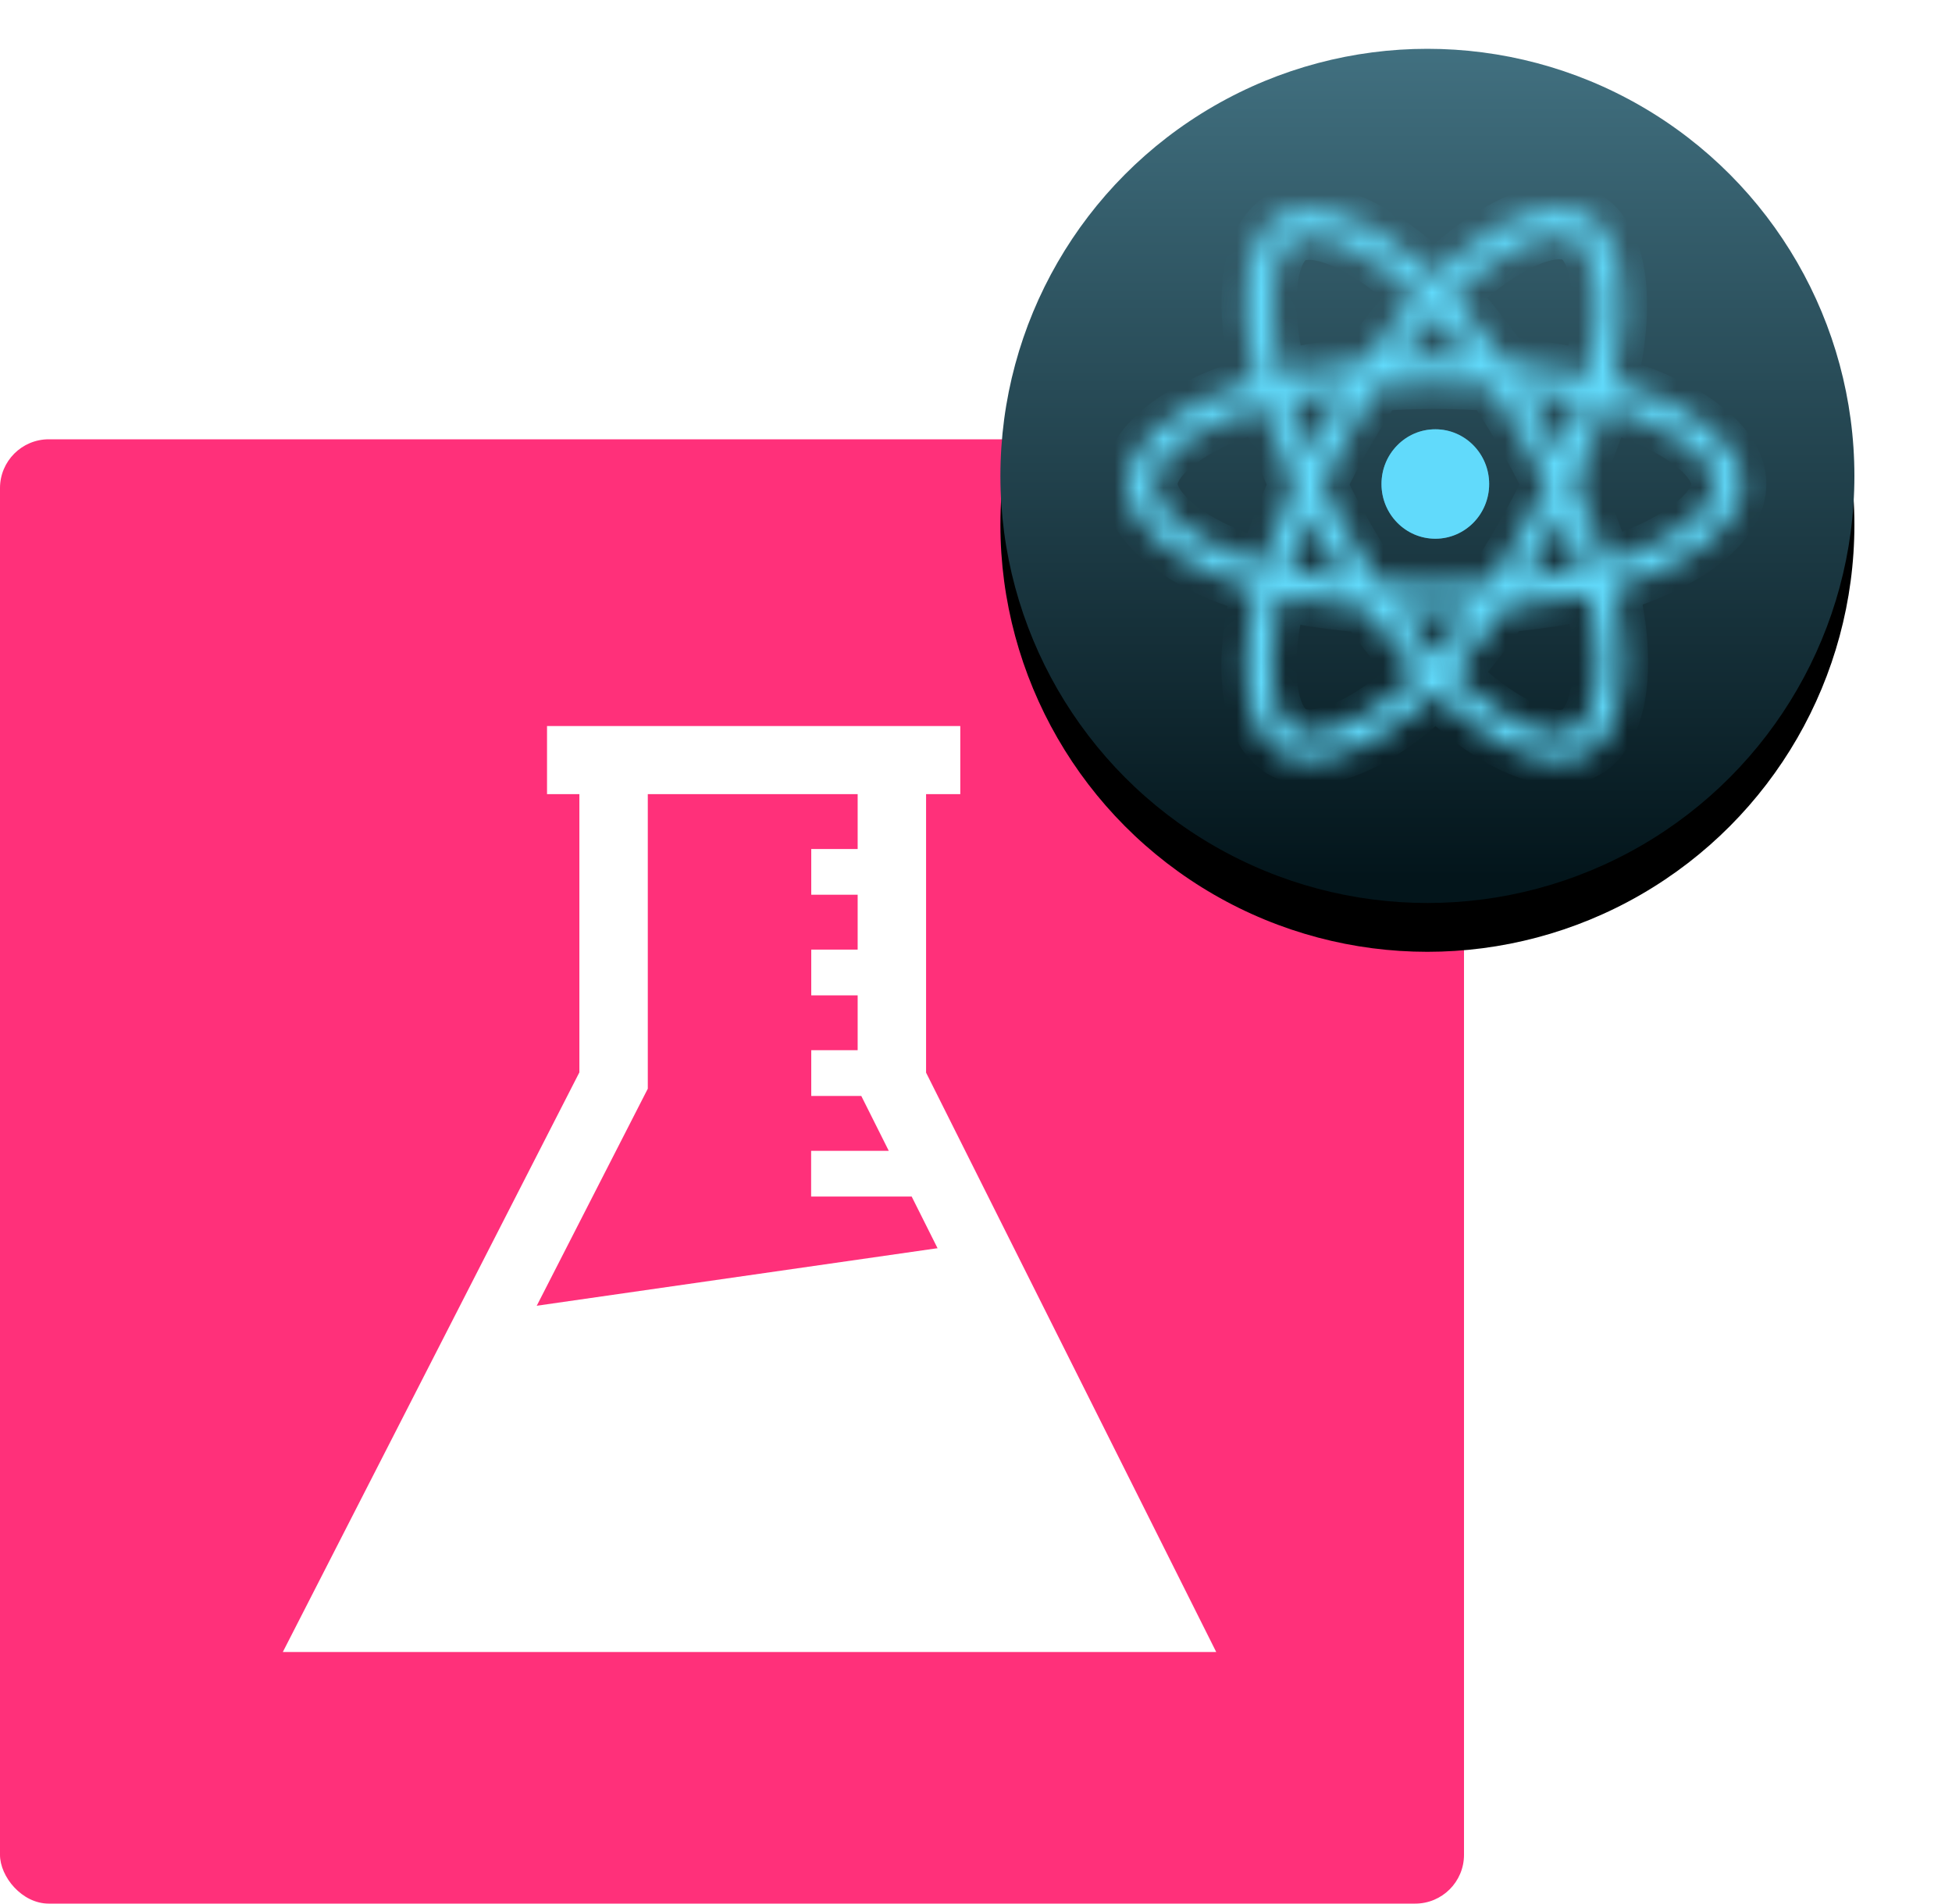 <?xml version="1.0" encoding="UTF-8"?>
<svg width="80px" height="78px" viewBox="0 0 80 78" version="1.1" xmlns="http://www.w3.org/2000/svg" xmlns:xlink="http://www.w3.org/1999/xlink">
    <!-- Generator: sketchtool 52.4 (67378) - http://www.bohemiancoding.com/sketch -->
    <title>F5CEC111-951F-4814-887A-FFDD4BB475BE@3x</title>
    <desc>Created with sketchtool.</desc>
    <defs>
        <linearGradient x1="50%" y1="0%" x2="50%" y2="97.042%" id="linearGradient-1">
            <stop stop-color="#417080" offset="0%"></stop>
            <stop stop-color="#03151B" offset="100%"></stop>
        </linearGradient>
        <circle id="path-2" cx="17.5" cy="17.5" r="17.5"></circle>
        <filter x="-20.0%" y="-14.3%" width="140.0%" height="140.0%" filterUnits="objectBoundingBox" id="filter-3">
            <feOffset dx="0" dy="2" in="SourceAlpha" result="shadowOffsetOuter1"></feOffset>
            <feGaussianBlur stdDeviation="2" in="shadowOffsetOuter1" result="shadowBlurOuter1"></feGaussianBlur>
            <feColorMatrix values="0 0 0 0 0   0 0 0 0 0   0 0 0 0 0  0 0 0 0.302 0" type="matrix" in="shadowBlurOuter1"></feColorMatrix>
        </filter>
        <path d="M17.717,0.059 C16.46,0.064 14.857,0.869 13.243,2.287 C13.028,2.475 12.819,2.669 12.615,2.868 C12.478,2.736 12.339,2.606 12.197,2.479 C9.921,0.439 7.639,-0.419 6.269,0.38 C4.955,1.147 4.567,3.426 5.12,6.277 C5.174,6.559 5.236,6.84 5.306,7.119 C4.983,7.212 4.671,7.31 4.373,7.415 C1.704,8.354 0,9.825 0,11.351 C0,12.927 1.829,14.508 4.609,15.466 C4.835,15.544 5.062,15.615 5.291,15.681 C5.216,15.982 5.15,16.285 5.093,16.589 C4.566,19.39 4.977,21.615 6.287,22.377 C7.641,23.164 9.912,22.355 12.124,20.405 C12.299,20.251 12.475,20.087 12.65,19.916 C12.871,20.131 13.098,20.34 13.331,20.543 C14.908,21.912 16.471,22.68 17.708,22.685 L17.733,22.685 C18.166,22.683 18.559,22.587 18.899,22.389 C20.25,21.599 20.69,19.21 20.119,16.303 C20.076,16.081 20.025,15.854 19.968,15.623 C20.128,15.575 20.284,15.526 20.437,15.476 C23.327,14.51 25.207,12.948 25.207,11.351 C25.207,9.819 23.448,8.339 20.725,7.393 C20.457,7.3 20.186,7.214 19.914,7.135 C19.958,6.949 20,6.763 20.039,6.576 C20.653,3.568 20.252,1.145 18.88,0.347 C18.549,0.155 18.165,0.061 17.741,0.059 L17.717,0.059 Z M15.501,6.325 C14.808,5.331 14.09,4.426 13.37,3.643 C13.559,3.459 13.752,3.28 13.95,3.106 C15.81,1.472 17.55,0.827 18.342,1.288 C19.186,1.78 19.515,3.76 18.984,6.357 C18.95,6.527 18.912,6.695 18.871,6.863 C17.825,6.619 16.69,6.438 15.501,6.325 Z M6.176,6.068 C5.702,3.626 6.017,1.783 6.809,1.321 C7.652,0.828 9.517,1.531 11.482,3.291 C11.608,3.404 11.734,3.521 11.86,3.643 C11.128,4.437 10.404,5.34 9.713,6.324 C8.528,6.435 7.393,6.613 6.35,6.852 C6.285,6.592 6.228,6.33 6.176,6.068 Z M12.615,4.419 C13.112,4.962 13.609,5.569 14.099,6.226 C13.106,6.179 12.112,6.179 11.12,6.225 C11.609,5.574 12.111,4.969 12.615,4.419 Z M10.321,15.397 C9.886,14.756 9.475,14.098 9.089,13.426 C8.705,12.757 8.347,12.073 8.014,11.377 C8.345,10.68 8.703,9.996 9.086,9.327 C9.086,9.327 9.876,8.002 10.308,7.364 C11.058,7.307 11.826,7.277 12.603,7.277 C13.384,7.277 14.153,7.307 14.903,7.364 C15.33,8.002 15.735,8.654 16.118,9.321 C16.502,9.989 16.864,10.67 17.204,11.362 C16.867,12.06 16.506,12.747 16.121,13.42 L16.121,13.42 C15.739,14.089 15.336,14.746 14.911,15.388 C14.164,15.442 13.391,15.47 12.603,15.47 C11.819,15.47 11.056,15.445 10.321,15.397 Z M6.641,7.899 C7.36,7.737 8.127,7.604 8.926,7.503 C8.658,7.924 8.401,8.351 8.153,8.784 C7.905,9.217 7.668,9.656 7.441,10.099 C7.128,9.349 6.86,8.611 6.641,7.899 Z M17.049,8.777 C16.803,8.347 16.547,7.923 16.283,7.505 C17.087,7.607 17.858,7.744 18.581,7.91 C18.364,8.613 18.093,9.347 17.774,10.1 C17.541,9.654 17.3,9.213 17.049,8.777 Z M4.957,14.438 C3.728,14.014 2.713,13.463 2.018,12.863 C1.392,12.323 1.077,11.786 1.077,11.351 C1.077,10.425 2.445,9.244 4.727,8.441 C5.014,8.341 5.303,8.249 5.595,8.165 C5.911,9.201 6.324,10.283 6.823,11.377 C6.318,12.488 5.898,13.587 5.58,14.635 C5.37,14.574 5.163,14.509 4.957,14.438 Z M18.398,11.356 C18.901,10.264 19.315,9.194 19.625,8.182 C19.883,8.257 20.133,8.336 20.374,8.42 C22.707,9.23 24.13,10.428 24.13,11.351 C24.13,12.334 22.593,13.61 20.098,14.444 L20.098,14.444 C19.96,14.49 19.819,14.535 19.675,14.578 C19.356,13.559 18.925,12.476 18.398,11.356 Z M17.054,13.963 C17.307,13.519 17.551,13.07 17.785,12.615 C18.122,13.39 18.406,14.14 18.631,14.852 C17.9,15.021 17.111,15.156 16.28,15.257 C16.546,14.831 16.804,14.399 17.054,13.963 Z M6.626,14.899 C6.848,14.174 7.122,13.421 7.442,12.654 C7.671,13.099 7.909,13.537 8.157,13.97 C8.411,14.412 8.674,14.848 8.949,15.276 C8.123,15.183 7.344,15.057 6.626,14.899 Z M14.034,19.719 C13.824,19.537 13.612,19.343 13.4,19.137 C14.11,18.353 14.82,17.442 15.513,16.43 C16.731,16.321 17.882,16.142 18.926,15.899 C18.978,16.108 19.024,16.313 19.063,16.514 C19.315,17.799 19.351,18.961 19.184,19.87 C19.034,20.686 18.732,21.231 18.359,21.449 C18.185,21.551 17.967,21.601 17.714,21.601 C16.813,21.601 15.464,20.961 14.034,19.719 Z M6.826,21.436 C6.031,20.973 5.7,19.187 6.151,16.791 C6.204,16.509 6.266,16.227 6.335,15.947 C7.367,16.178 8.51,16.343 9.732,16.443 C10.429,17.433 11.16,18.343 11.895,19.14 C11.739,19.293 11.579,19.442 11.415,19.587 C10.437,20.449 9.457,21.061 8.593,21.369 L8.593,21.369 C8.176,21.518 7.804,21.589 7.491,21.589 C7.223,21.589 6.998,21.536 6.826,21.436 Z M14.125,16.522 C13.634,17.196 13.138,17.811 12.645,18.359 C12.135,17.803 11.626,17.189 11.129,16.528 C11.611,16.547 12.103,16.556 12.603,16.556 C13.117,16.556 13.625,16.545 14.125,16.522 Z" id="path-4"></path>
        <path d="M0.064,2.277 C0.064,3.515 1.051,4.519 2.27,4.519 C3.488,4.519 4.476,3.515 4.476,2.277 C4.476,1.039 3.488,0.035 2.27,0.035 C1.051,0.035 0.064,1.039 0.064,2.277" id="path-6"></path>
    </defs>
    <g id="Page-1" stroke="none" stroke-width="1" fill="none" fill-rule="evenodd">
        <g id="Vue.Search" transform="translate(-286, -2906)">
            <g id="Reactive-Search" transform="translate(286, 2908)">
                <g id="Reactive-Icon-Copy" transform="translate(0, 16)">
                    <rect id="Rectangle-25" fill="#FF307A" x="0" y="0" width="60" height="60" rx="2"></rect>
                    <g id="log" transform="translate(12, 12)" fill="#FFFFFF" stroke="#FFFFFF" stroke-width="0.5">
                        <path d="M10.669,-0 L10.669,2.29 L11.995,2.29 L11.995,14 L0,37.44 L37.44,37.44 L25.704,14.01 L25.704,2.29 L27.106,2.29 L27.106,-0 L10.669,-0 Z M14.299,14.549 L14.299,2.29 L23.4,2.29 L23.4,5.038 L21.498,5.038 L21.498,6.412 L23.4,6.412 L23.4,9.16 L21.498,9.16 L21.498,10.534 L23.4,10.534 L23.4,13.282 L21.498,13.282 L21.498,14.656 L23.453,14.656 L24.83,17.405 L21.493,17.405 L21.493,18.778 L25.518,18.778 L33.719,35.15 L3.757,35.15 L14.299,14.549 Z" id="Page-1"></path>
                    </g>
                    <polygon id="Path-5" fill="#FFFFFF" points="20.114 35.773 39.429 33 47 48 14 48"></polygon>
                </g>
                <g id="React" transform="translate(41, 0)">
                    <g id="Oval-Copy" fill-rule="nonzero">
                        <use fill="black" fill-opacity="1" filter="url(#filter-3)" xlink:href="#path-2"></use>
                        <use fill="url(#linearGradient-1)" xlink:href="#path-2"></use>
                    </g>
                    <g id="Group-7" transform="translate(5.185, 6.481)">
                        <g id="Group-3">
                            <mask id="mask-5" fill="white">
                                <use xlink:href="#path-4"></use>
                            </mask>
                            <g id="Clip-2"></g>
                            <path d="M17.717,0.059 C16.46,0.064 14.857,0.869 13.243,2.287 C13.028,2.475 12.819,2.669 12.615,2.868 C12.478,2.736 12.339,2.606 12.197,2.479 C9.921,0.439 7.639,-0.419 6.269,0.38 C4.955,1.147 4.567,3.426 5.12,6.277 C5.174,6.559 5.236,6.84 5.306,7.119 C4.983,7.212 4.671,7.31 4.373,7.415 C1.704,8.354 0,9.825 0,11.351 C0,12.927 1.829,14.508 4.609,15.466 C4.835,15.544 5.062,15.615 5.291,15.681 C5.216,15.982 5.15,16.285 5.093,16.589 C4.566,19.39 4.977,21.615 6.287,22.377 C7.641,23.164 9.912,22.355 12.124,20.405 C12.299,20.251 12.475,20.087 12.65,19.916 C12.871,20.131 13.098,20.34 13.331,20.543 C14.908,21.912 16.471,22.68 17.708,22.685 L17.733,22.685 C18.166,22.683 18.559,22.587 18.899,22.389 C20.25,21.599 20.69,19.21 20.119,16.303 C20.076,16.081 20.025,15.854 19.968,15.623 C20.128,15.575 20.284,15.526 20.437,15.476 C23.327,14.51 25.207,12.948 25.207,11.351 C25.207,9.819 23.448,8.339 20.725,7.393 C20.457,7.3 20.186,7.214 19.914,7.135 C19.958,6.949 20,6.763 20.039,6.576 C20.653,3.568 20.252,1.145 18.88,0.347 C18.549,0.155 18.165,0.061 17.741,0.059 L17.717,0.059 Z M15.501,6.325 C14.808,5.331 14.09,4.426 13.37,3.643 C13.559,3.459 13.752,3.28 13.95,3.106 C15.81,1.472 17.55,0.827 18.342,1.288 C19.186,1.78 19.515,3.76 18.984,6.357 C18.95,6.527 18.912,6.695 18.871,6.863 C17.825,6.619 16.69,6.438 15.501,6.325 Z M6.176,6.068 C5.702,3.626 6.017,1.783 6.809,1.321 C7.652,0.828 9.517,1.531 11.482,3.291 C11.608,3.404 11.734,3.521 11.86,3.643 C11.128,4.437 10.404,5.34 9.713,6.324 C8.528,6.435 7.393,6.613 6.35,6.852 C6.285,6.592 6.228,6.33 6.176,6.068 Z M12.615,4.419 C13.112,4.962 13.609,5.569 14.099,6.226 C13.106,6.179 12.112,6.179 11.12,6.225 C11.609,5.574 12.111,4.969 12.615,4.419 Z M10.321,15.397 C9.886,14.756 9.475,14.098 9.089,13.426 C8.705,12.757 8.347,12.073 8.014,11.377 C8.345,10.68 8.703,9.996 9.086,9.327 C9.086,9.327 9.876,8.002 10.308,7.364 C11.058,7.307 11.826,7.277 12.603,7.277 C13.384,7.277 14.153,7.307 14.903,7.364 C15.33,8.002 15.735,8.654 16.118,9.321 C16.502,9.989 16.864,10.67 17.204,11.362 C16.867,12.06 16.506,12.747 16.121,13.42 L16.121,13.42 C15.739,14.089 15.336,14.746 14.911,15.388 C14.164,15.442 13.391,15.47 12.603,15.47 C11.819,15.47 11.056,15.445 10.321,15.397 Z M6.641,7.899 C7.36,7.737 8.127,7.604 8.926,7.503 C8.658,7.924 8.401,8.351 8.153,8.784 C7.905,9.217 7.668,9.656 7.441,10.099 C7.128,9.349 6.86,8.611 6.641,7.899 Z M17.049,8.777 C16.803,8.347 16.547,7.923 16.283,7.505 C17.087,7.607 17.858,7.744 18.581,7.91 C18.364,8.613 18.093,9.347 17.774,10.1 C17.541,9.654 17.3,9.213 17.049,8.777 Z M4.957,14.438 C3.728,14.014 2.713,13.463 2.018,12.863 C1.392,12.323 1.077,11.786 1.077,11.351 C1.077,10.425 2.445,9.244 4.727,8.441 C5.014,8.341 5.303,8.249 5.595,8.165 C5.911,9.201 6.324,10.283 6.823,11.377 C6.318,12.488 5.898,13.587 5.58,14.635 C5.37,14.574 5.163,14.509 4.957,14.438 Z M18.398,11.356 C18.901,10.264 19.315,9.194 19.625,8.182 C19.883,8.257 20.133,8.336 20.374,8.42 C22.707,9.23 24.13,10.428 24.13,11.351 C24.13,12.334 22.593,13.61 20.098,14.444 L20.098,14.444 C19.96,14.49 19.819,14.535 19.675,14.578 C19.356,13.559 18.925,12.476 18.398,11.356 Z M17.054,13.963 C17.307,13.519 17.551,13.07 17.785,12.615 C18.122,13.39 18.406,14.14 18.631,14.852 C17.9,15.021 17.111,15.156 16.28,15.257 C16.546,14.831 16.804,14.399 17.054,13.963 Z M6.626,14.899 C6.848,14.174 7.122,13.421 7.442,12.654 C7.671,13.099 7.909,13.537 8.157,13.97 C8.411,14.412 8.674,14.848 8.949,15.276 C8.123,15.183 7.344,15.057 6.626,14.899 Z M14.034,19.719 C13.824,19.537 13.612,19.343 13.4,19.137 C14.11,18.353 14.82,17.442 15.513,16.43 C16.731,16.321 17.882,16.142 18.926,15.899 C18.978,16.108 19.024,16.313 19.063,16.514 C19.315,17.799 19.351,18.961 19.184,19.87 C19.034,20.686 18.732,21.231 18.359,21.449 C18.185,21.551 17.967,21.601 17.714,21.601 C16.813,21.601 15.464,20.961 14.034,19.719 Z M6.826,21.436 C6.031,20.973 5.7,19.187 6.151,16.791 C6.204,16.509 6.266,16.227 6.335,15.947 C7.367,16.178 8.51,16.343 9.732,16.443 C10.429,17.433 11.16,18.343 11.895,19.14 C11.739,19.293 11.579,19.442 11.415,19.587 C10.437,20.449 9.457,21.061 8.593,21.369 L8.593,21.369 C8.176,21.518 7.804,21.589 7.491,21.589 C7.223,21.589 6.998,21.536 6.826,21.436 Z M14.125,16.522 C13.634,17.196 13.138,17.811 12.645,18.359 C12.135,17.803 11.626,17.189 11.129,16.528 C11.611,16.547 12.103,16.556 12.603,16.556 C13.117,16.556 13.625,16.545 14.125,16.522 Z" id="Fill-1" stroke="#61DAFB" stroke-width="2" fill="#61DAFB" mask="url(#mask-5)"></path>
                        </g>
                        <g id="Group-6" transform="translate(10.37, 9.074)">
                            <mask id="mask-7" fill="white">
                                <use xlink:href="#path-6"></use>
                            </mask>
                            <use id="Clip-5" fill="#61DAFB" xlink:href="#path-6"></use>
                            <path d="M0.064,2.277 C0.064,3.515 1.051,4.519 2.27,4.519 C3.488,4.519 4.476,3.515 4.476,2.277 C4.476,1.039 3.488,0.035 2.27,0.035 C1.051,0.035 0.064,1.039 0.064,2.277" id="Fill-4" fill="#61DAFB" mask="url(#mask-7)"></path>
                        </g>
                    </g>
                </g>
            </g>
        </g>
    </g>
</svg>